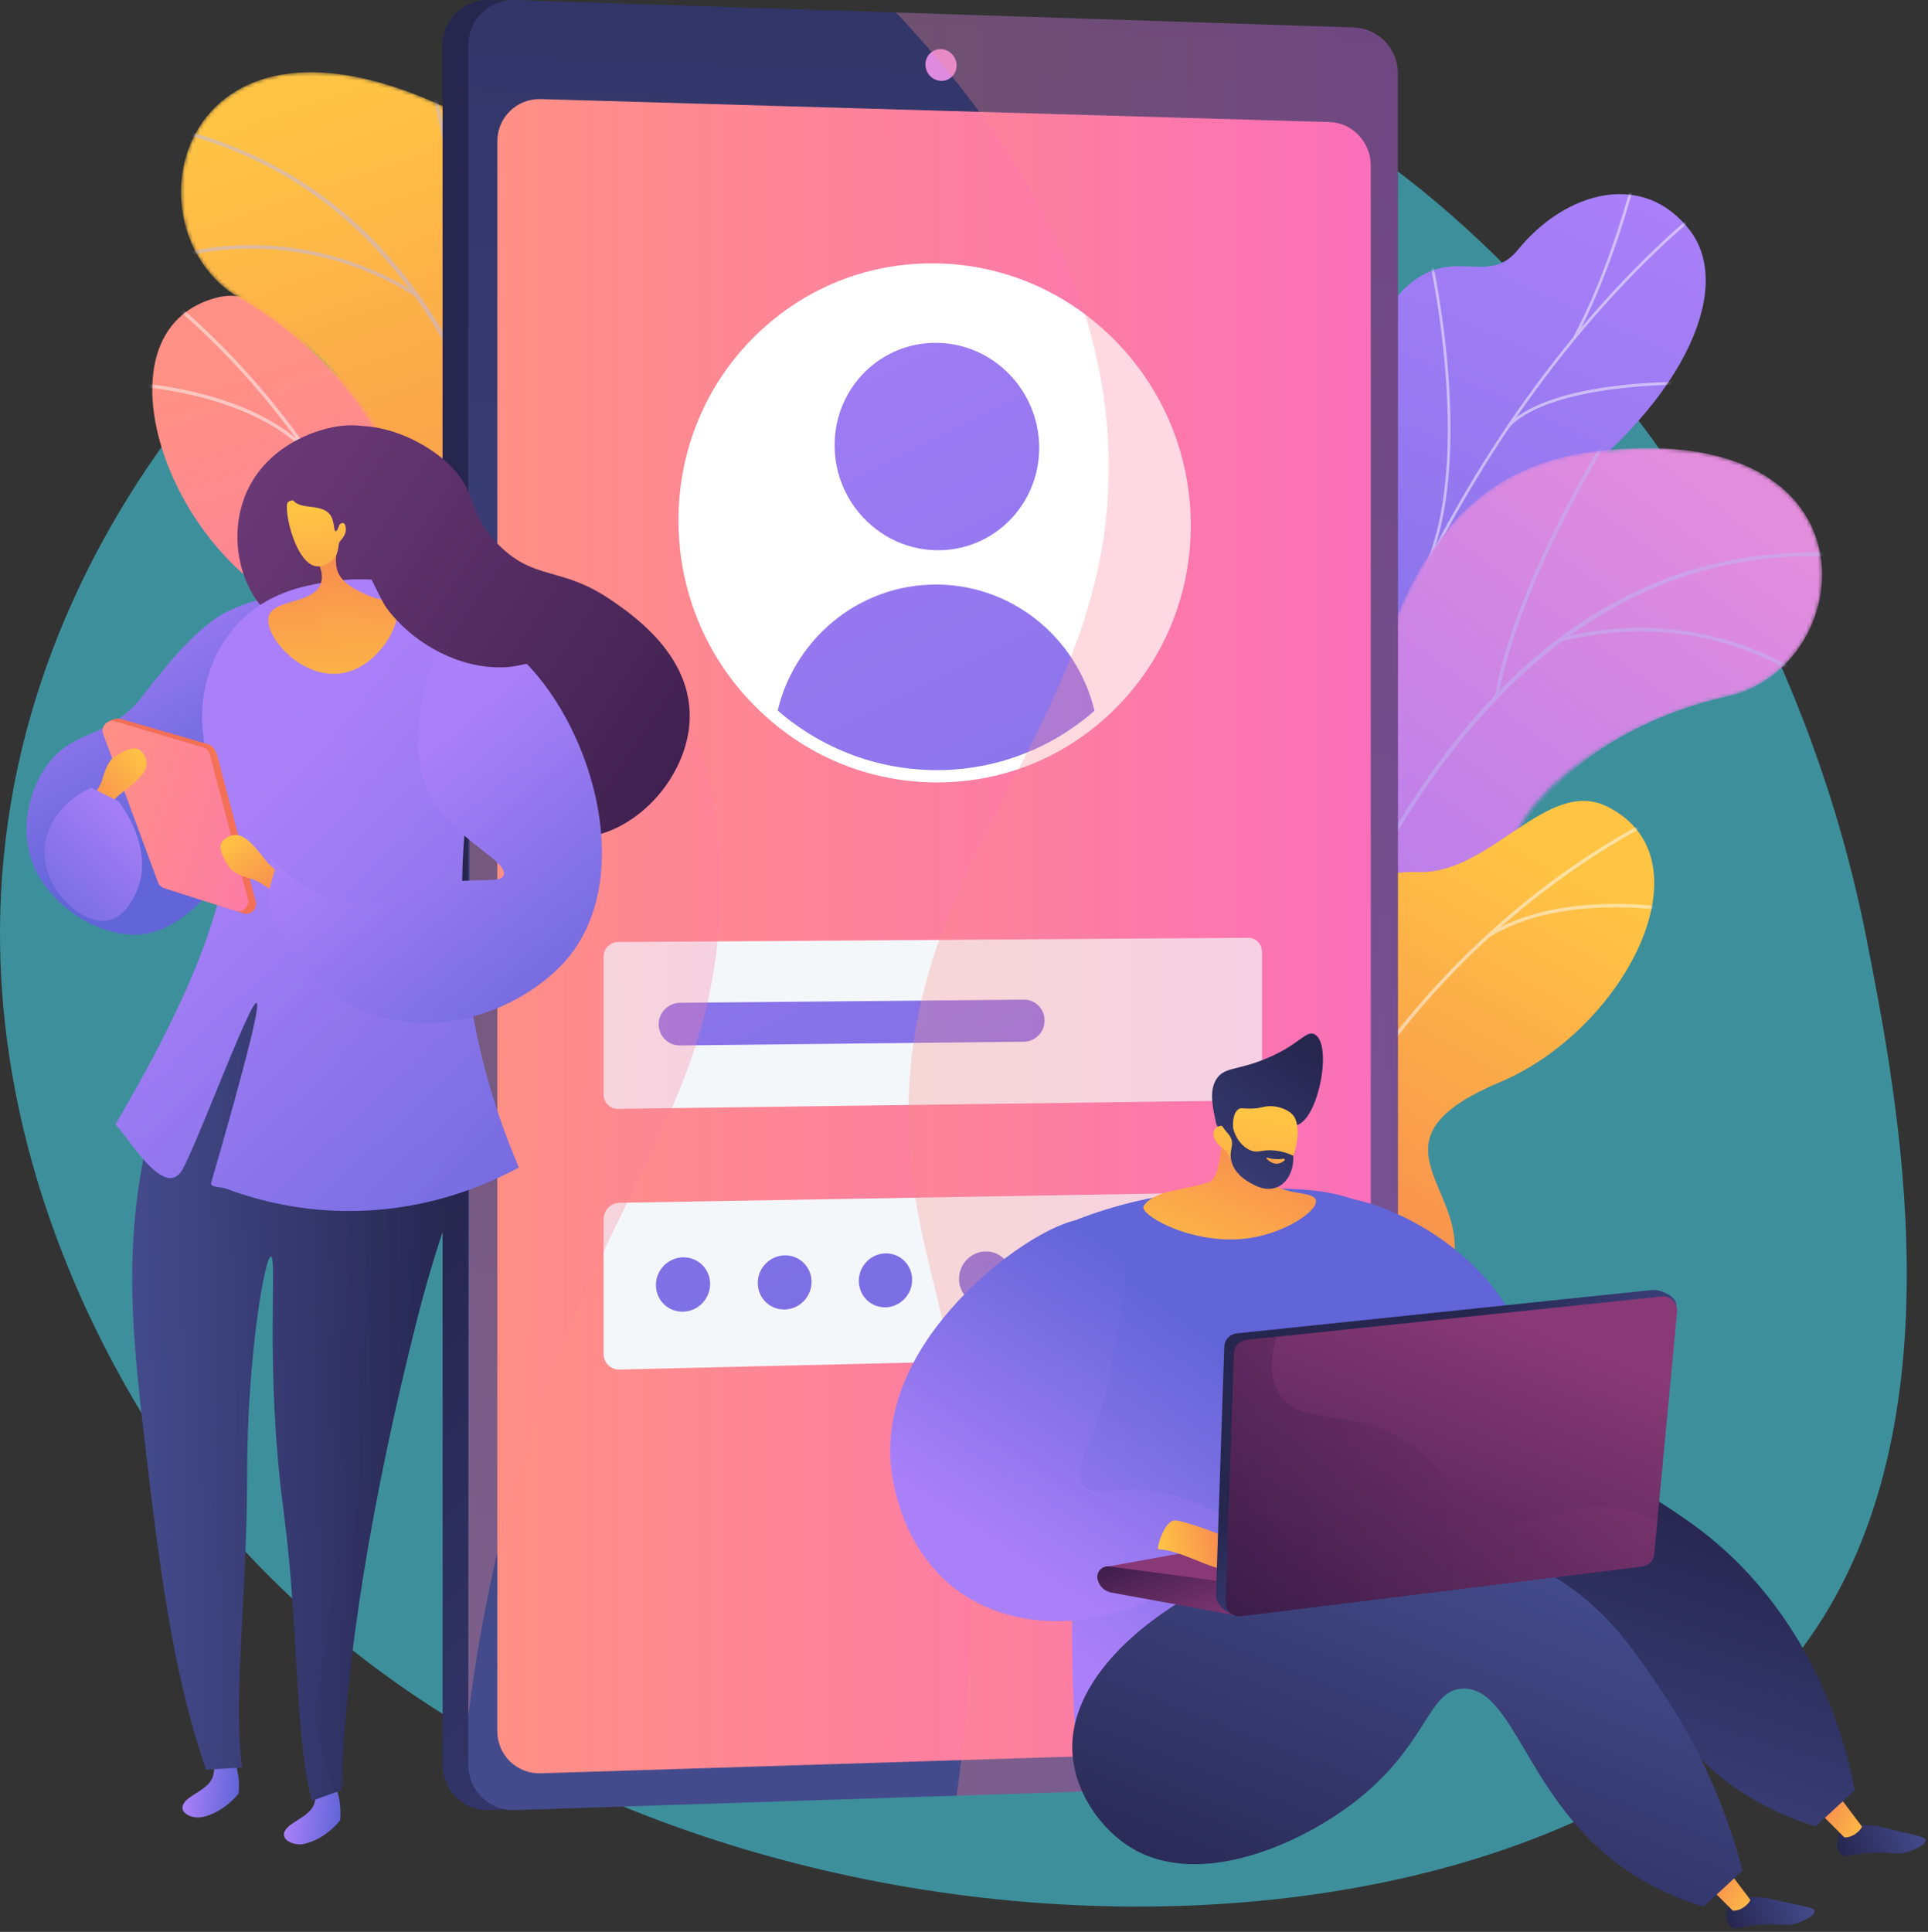 <svg width="516" height="517" viewBox="0 0 516 517" fill="none" xmlns="http://www.w3.org/2000/svg">
<rect x="0" y="0" width="516" height="517" fill="#333333" stroke="none"/>
<path d="M499.617 251.575C507.964 294.167 524.882 380.488 484.397 438.235C412.054 541.424 164.126 536.995 55.491 403.517C47.904 394.195 -15.725 313.433 3.656 210.722C28.631 78.368 177.664 -17.39 295.944 8.559C370.77 24.976 418.67 86.882 438.107 112.034C446.378 122.737 484.257 173.196 499.617 251.575Z" fill="#3E8F9C"/>
<path d="M105.122 247.554C105.264 247.663 105.407 247.771 105.55 247.879C114.008 254.282 124.382 259.786 137.191 263.472C139.739 264.014 142.286 264.556 144.834 265.099C148.44 259.626 150.89 253.775 143.778 249.535C132.734 242.949 137.743 221.866 142.892 215.26C149.265 207.083 163.713 187.738 146.799 177.288C132.718 168.589 121.854 165.853 125.751 145.881C129.648 125.91 121.994 110.906 103.832 107.572C84.718 104.063 75.612 75.147 58.097 79.633C27.577 87.451 40.945 137 70.416 157.81C99.887 178.62 78.195 185.661 73.249 201.561C66.496 223.269 97.438 226.071 103.118 236.701C105.042 240.301 105.476 244.037 105.122 247.554Z" fill="url(#paint0_linear_713_410)"/>
<mask id="mask0_713_410" style="mask-type:luminance" maskUnits="userSpaceOnUse" x="40" y="79" width="115" height="191">
<path d="M101.196 259.465L142.246 269.475C146.055 264.247 151.722 254.272 143.778 249.535C132.734 242.949 137.743 221.867 142.892 215.26C149.265 207.083 163.713 187.738 146.799 177.288C132.719 168.589 121.854 165.853 125.751 145.881C129.648 125.91 121.995 110.906 103.832 107.572C84.719 104.063 75.612 75.147 58.097 79.633C27.578 87.451 40.945 137 70.416 157.81C99.887 178.62 78.196 185.661 73.249 201.561C66.496 223.269 97.439 226.071 103.118 236.7C107.57 245.033 104.068 254.099 101.196 259.465Z" fill="white"/>
</mask>
<g mask="url(#mask0_713_410)">
<g opacity="0.5">
<path d="M122.099 257.722L123.014 257.763C126.012 190.891 96.541 122.891 46.102 80.301L45.511 81C95.738 123.412 125.085 191.127 122.099 257.722Z" fill="#FCFDFE"/>
<path d="M120.611 221.123L121.499 221.344C127.844 195.814 154.646 181.345 154.916 181.202L154.487 180.393C154.214 180.537 127.056 195.19 120.611 221.123Z" fill="#FCFDFE"/>
<path d="M122.315 245.404L123.202 245.177C116.573 219.343 70.346 204.431 69.879 204.284L69.603 205.157C70.064 205.303 115.813 220.062 122.315 245.404Z" fill="#FCFDFE"/>
<path d="M102.797 157.976L103.7 157.826C100.21 136.958 119.708 111.027 119.906 110.768L119.177 110.213C118.977 110.476 99.242 136.723 102.797 157.976Z" fill="#FCFDFE"/>
<path d="M81.904 120.953L82.558 120.311C65.67 103.107 33.115 102.202 32.788 102.195L32.768 103.111C33.091 103.117 65.279 104.016 81.904 120.953Z" fill="#FCFDFE"/>
</g>
</g>
<mask id="mask1_713_410" style="mask-type:luminance" maskUnits="userSpaceOnUse" x="48" y="19" width="137" height="273">
<path d="M159.982 291.178L114.579 291.024C114.579 291.024 106.111 267.704 117.294 251.305C140.109 217.846 109.212 200.199 97.377 190.871C79.529 176.805 69.935 156.625 96.278 147.944C122.62 139.262 96.317 98.393 64.218 79.83C32.807 61.665 46.971 -4.653 118.567 28.42C161.323 48.171 154.462 93.551 156.445 117.291C158.428 141.032 193.719 143.115 181.54 172.067C171.137 196.797 151.47 214.789 166.375 231.865C181.279 248.942 182.762 268.038 159.982 291.178Z" fill="white"/>
</mask>
<g mask="url(#mask1_713_410)">
<path d="M159.982 291.178L114.579 291.024C114.579 291.024 106.111 267.704 117.294 251.305C140.109 217.846 109.212 200.199 97.377 190.871C79.529 176.805 71.704 158.682 93.265 147.017C117.66 133.818 96.317 98.393 64.218 79.83C32.807 61.665 46.972 -4.653 118.567 28.42C161.324 48.171 154.462 93.551 156.445 117.291C158.428 141.032 193.719 143.115 181.541 172.067C171.138 196.797 151.47 214.789 166.375 231.865C181.279 248.942 182.762 268.038 159.982 291.178Z" fill="url(#paint1_linear_713_410)"/>
</g>
<mask id="mask2_713_410" style="mask-type:luminance" maskUnits="userSpaceOnUse" x="48" y="19" width="137" height="273">
<path d="M159.982 291.178L114.579 291.024C114.579 291.024 106.111 267.704 117.294 251.305C140.109 217.846 109.212 200.199 97.377 190.871C79.529 176.805 69.935 156.625 96.278 147.944C122.62 139.262 96.317 98.393 64.218 79.83C32.807 61.665 46.971 -4.653 118.567 28.42C161.323 48.171 154.462 93.551 156.445 117.291C158.428 141.032 193.719 143.115 181.54 172.067C171.137 196.797 151.47 214.789 166.375 231.865C181.279 248.942 182.762 268.038 159.982 291.178Z" fill="white"/>
</mask>
<g mask="url(#mask2_713_410)">
<g opacity="0.5">
<path d="M140.317 295.324L139.375 295.148C139.484 294.564 150.188 236.098 143.324 174.939C137 118.595 114.035 48.369 40.549 33.783L40.736 32.843C73.448 39.336 99.041 57.202 116.803 85.946C130.992 108.907 140.236 138.819 144.279 174.851C151.155 236.15 140.426 294.739 140.317 295.324Z" fill="#BEB8F2"/>
<path d="M123.707 98.278L122.756 98.156C126.805 66.512 114.896 21.502 114.776 21.05L115.702 20.802C115.823 21.255 127.779 66.448 123.707 98.278Z" fill="#BEB8F2"/>
<path d="M111.347 79.45C79.149 59.238 48.97 68.781 48.669 68.88L48.37 67.97C48.676 67.869 79.264 58.178 111.856 78.638L111.347 79.45Z" fill="#BEB8F2"/>
<path d="M145.633 215.168C135.07 169.941 73.645 158.649 73.037 158.589L73.069 157.632C73.671 157.635 135.909 169.322 146.566 214.95L145.633 215.168Z" fill="#BEB8F2"/>
<path d="M145.994 196.02L145.056 195.821C151.189 166.826 182.731 146.968 183.049 146.771L183.555 147.585C183.24 147.781 152.041 167.43 145.994 196.02Z" fill="#BEB8F2"/>
<path d="M140.857 285.911C139.534 268.317 114.469 254.305 114.217 254.165L114.679 253.326C115.731 253.905 140.451 267.727 141.813 285.84L140.857 285.911Z" fill="#BEB8F2"/>
<path d="M143.578 272.1L142.634 271.935C145.028 258.192 165.866 242.944 172.713 237.933C173.681 237.225 174.516 236.614 174.644 236.476L175.358 237.115C175.181 237.312 174.627 237.721 173.279 238.707C166.509 243.661 145.906 258.737 143.578 272.1Z" fill="#BEB8F2"/>
</g>
</g>
<path d="M366.217 265.331C371.215 276.123 366.452 286.918 361.882 294.184C360.792 294.19 360.159 294.493 359.057 294.761C349.117 297.179 344.455 295.949 334.349 296.68C332.174 296.837 325.713 295.216 323.117 294.371L318.303 292.711C318.303 292.711 309.76 266.46 323.184 259.209C336.608 251.959 331.469 225.833 330.343 211.585C327.29 172.927 369.066 176.44 369.113 126.449C369.125 113.153 364.703 87.792 375.913 77.201C388.685 65.136 398.008 76.972 406.22 66.882C419.055 51.113 439.883 45.456 452.298 61.685C464.551 77.702 449.662 109.586 412.65 135.213C388.18 156.605 387.798 163.009 389.724 178.606C391.073 189.53 401.493 217.987 386.665 229.351C371.837 240.715 360.505 252.994 366.217 265.331Z" fill="url(#paint2_linear_713_410)"/>
<mask id="mask3_713_410" style="mask-type:luminance" maskUnits="userSpaceOnUse" x="315" y="51" width="142" height="253">
<path d="M355.43 303.02L319.114 293.666C319.114 293.666 309.76 266.461 323.184 259.21C336.608 251.959 331.468 225.834 330.343 211.586C327.29 172.927 369.066 176.441 369.113 126.45C369.125 113.153 364.703 87.793 375.913 77.202C388.685 65.137 398.008 76.972 406.22 66.883C419.055 51.114 439.883 45.457 452.298 61.686C464.551 77.703 449.662 109.587 412.65 135.214C388.18 156.606 387.798 163.01 389.723 178.606C391.073 189.531 401.493 217.988 386.665 229.352C371.837 240.715 360.505 252.995 366.217 265.332C374.91 284.105 355.43 303.02 355.43 303.02Z" fill="white"/>
</mask>
<g mask="url(#mask3_713_410)">
<g opacity="0.5">
<path d="M339.611 297.087L338.873 296.995C339.421 292.6 340.028 288.173 340.677 283.839C345.485 251.75 353.113 221.27 363.352 193.247C372.028 169.502 382.695 147.184 395.057 126.914C404.997 110.612 416.084 95.54 428.007 82.117C436.389 72.68 445.094 64.149 453.883 56.761C455.414 55.474 457.052 54.242 458.636 53.051C460.747 51.465 462.93 49.825 464.876 48.038L465.379 48.586C463.405 50.397 461.208 52.049 459.083 53.646C457.507 54.831 455.877 56.056 454.361 57.331C445.6 64.695 436.921 73.201 428.563 82.611C416.669 96.001 405.609 111.037 395.691 127.301C383.355 147.53 372.71 169.803 364.051 193.502C353.829 221.478 346.213 251.909 341.413 283.949C340.764 288.277 340.158 292.697 339.611 297.087Z" fill="#FCFDFE"/>
<path d="M381.673 152.58L381 152.264C394.555 123.375 382.653 70.003 382.531 69.467L383.256 69.302C383.378 69.84 395.336 123.46 381.673 152.58Z" fill="#FCFDFE"/>
<path d="M350.841 236.719L350.136 236.484C357.05 215.773 395.823 199.786 396.214 199.627L396.494 200.316C396.106 200.474 357.647 216.332 350.841 236.719Z" fill="#FCFDFE"/>
<path d="M347.933 248.809L347.198 248.702C349.249 234.598 344.511 214.267 333.856 191.455C333.32 190.308 333.32 190.308 333.338 190.168L334.075 190.266L333.707 190.217L334.065 190.125C334.092 190.205 334.295 190.638 334.529 191.14C345.245 214.082 350.006 234.562 347.933 248.809Z" fill="#FCFDFE"/>
<path d="M340.725 289.079L340.051 288.766C346.661 274.527 369.257 268.908 369.485 268.853L369.66 269.575C369.436 269.63 347.184 275.166 340.725 289.079Z" fill="#FCFDFE"/>
<path d="M338.487 297.145C335.685 284.799 329.248 272.855 318.806 260.629L319.371 260.146C329.893 272.466 336.383 284.515 339.212 296.98L338.487 297.145Z" fill="#FCFDFE"/>
<path d="M421.67 90.631L421.016 90.278C429.447 74.636 434.679 56.248 436.398 50.206C436.814 48.744 436.962 48.229 437.045 48.059L437.713 48.384C437.652 48.515 437.414 49.351 437.113 50.41C435.389 56.471 430.14 74.917 421.67 90.631Z" fill="#FCFDFE"/>
<path d="M404.2 114.036L403.678 113.506C415.554 101.817 448.877 102.191 450.29 102.212L450.278 102.956C449.935 102.951 415.853 102.565 404.2 114.036Z" fill="#FCFDFE"/>
</g>
</g>
<mask id="mask4_713_410" style="mask-type:luminance" maskUnits="userSpaceOnUse" x="299" y="119" width="189" height="254">
<path d="M307.25 358.826L350.575 372.406C350.575 372.406 365.697 352.737 359.996 333.725C348.364 294.934 383.15 287.453 397.251 282.141C418.517 274.129 433.763 257.794 411.278 241.554C388.793 225.315 426.222 194.31 462.43 186.321C497.863 178.503 504.412 111.005 426.168 120.885C379.441 126.785 372.261 172.116 363.193 194.146C354.126 216.176 319.856 207.492 322.712 238.771C325.151 265.489 338.459 288.585 319.089 300.356C299.719 312.128 292.532 329.881 307.25 358.826Z" fill="white"/>
</mask>
<g mask="url(#mask4_713_410)">
<path d="M307.25 358.826L350.575 372.406C350.575 372.406 365.697 352.737 359.996 333.725C348.364 294.934 383.15 287.453 397.251 282.141C418.517 274.129 431.455 259.22 414.43 241.582C395.167 221.625 426.221 194.31 462.43 186.321C497.863 178.503 504.412 111.005 426.168 120.885C379.441 126.785 372.261 172.116 363.193 194.146C354.126 216.176 319.856 207.492 322.712 238.771C325.151 265.489 338.459 288.585 319.089 300.356C299.719 312.128 292.532 329.881 307.25 358.826Z" fill="url(#paint3_linear_713_410)"/>
</g>
<mask id="mask5_713_410" style="mask-type:luminance" maskUnits="userSpaceOnUse" x="299" y="119" width="189" height="254">
<path d="M307.25 358.826L350.575 372.406C350.575 372.406 365.697 352.737 359.996 333.725C348.364 294.934 383.15 287.453 397.251 282.141C418.517 274.129 433.763 257.794 411.278 241.554C388.793 225.315 426.222 194.31 462.43 186.321C497.863 178.503 504.412 111.005 426.168 120.885C379.441 126.785 372.261 172.116 363.193 194.146C354.126 216.176 319.856 207.492 322.712 238.771C325.151 265.489 338.459 288.585 319.089 300.356C299.719 312.128 292.532 329.881 307.25 358.826Z" fill="white"/>
</mask>
<g mask="url(#mask5_713_410)">
<g opacity="0.5">
<path d="M324.741 368.724L325.693 368.842C325.765 368.252 333.238 309.286 358.272 253.064C381.334 201.269 424.455 141.272 498.912 149.586L499.019 148.634C465.874 144.932 436.078 154.225 410.457 176.253C389.99 193.85 372.135 219.568 357.388 252.692C332.3 309.044 324.814 368.134 324.741 368.724Z" fill="#BEB8F2"/>
<path d="M400.148 185.921L401.091 186.092C406.799 154.705 431.758 115.401 432.009 115.008L431.202 114.491C430.949 114.886 405.889 154.35 400.148 185.921Z" fill="#BEB8F2"/>
<path d="M417.621 171.711C454.423 162.179 480.304 180.4 480.561 180.585L481.122 179.808C480.861 179.619 454.634 161.135 417.381 170.783L417.621 171.711Z" fill="#BEB8F2"/>
<path d="M343.908 290.712C367.651 250.795 429.615 258.602 430.212 258.729L430.471 257.807C429.897 257.627 367.038 249.951 343.084 290.222L343.908 290.712Z" fill="#BEB8F2"/>
<path d="M349.353 272.35L350.307 272.445C353.227 242.952 329.165 214.487 328.921 214.203L328.193 214.827C328.434 215.108 352.233 243.27 349.353 272.35Z" fill="#BEB8F2"/>
<path d="M327.072 359.588C333.652 343.218 361.781 337.439 362.064 337.382L361.877 336.442C360.699 336.677 332.957 342.377 326.183 359.231L327.072 359.588Z" fill="#BEB8F2"/>
<path d="M328.655 345.601L329.604 345.73C331.477 331.906 316.224 311.071 311.212 304.225C310.504 303.257 309.893 302.422 309.813 302.252L308.939 302.646C309.048 302.887 309.453 303.444 310.439 304.791C315.394 311.56 330.475 332.16 328.655 345.601Z" fill="#BEB8F2"/>
</g>
</g>
<path d="M348.259 369.799C348.097 369.875 347.934 369.951 347.771 370.026C338.136 374.462 326.821 377.609 313.519 378.457C310.915 378.44 308.31 378.422 305.706 378.404C303.359 372.285 302.223 366.045 310.08 363.431C322.281 359.371 321.918 337.705 318.308 330.146C313.84 320.791 303.885 298.794 322.649 292.222C338.27 286.75 349.468 286.412 349.952 266.07C350.436 245.727 361.134 232.718 379.589 233.363C399.01 234.042 414.115 207.756 430.258 215.901C458.386 230.092 434.686 275.613 401.433 289.606C368.18 303.6 387.853 315.136 389.268 331.728C391.201 354.379 360.378 350.469 352.548 359.63C349.896 362.733 348.668 366.289 348.259 369.799Z" fill="url(#paint4_linear_713_410)"/>
<mask id="mask6_713_410" style="mask-type:luminance" maskUnits="userSpaceOnUse" x="304" y="214" width="139" height="170">
<path d="M349.535 382.276L307.293 383.234C304.696 377.311 301.304 366.351 310.08 363.431C322.281 359.371 321.918 337.705 318.308 330.146C313.841 320.791 303.885 298.794 322.649 292.222C338.27 286.75 349.468 286.412 349.952 266.069C350.436 245.727 361.134 232.718 379.589 233.363C399.01 234.042 414.115 207.756 430.258 215.901C458.386 230.092 434.686 275.613 401.433 289.606C368.18 303.6 387.853 315.136 389.268 331.727C391.201 354.379 360.378 350.469 352.548 359.63C346.41 366.812 347.883 376.418 349.535 382.276Z" fill="white"/>
</mask>
<g mask="url(#mask6_713_410)">
<g opacity="0.5">
<path d="M329.494 376.083L328.592 375.927C340.028 309.972 383.418 249.89 441.83 219.129L442.256 219.939C384.091 250.571 340.883 310.402 329.494 376.083Z" fill="#FCFDFE"/>
<path d="M338.81 340.658L337.894 340.683C337.182 314.386 314.114 294.497 313.881 294.3L314.473 293.602C314.709 293.802 338.086 313.946 338.81 340.658Z" fill="#FCFDFE"/>
<path d="M331.929 364.007L331.111 363.594C343.135 339.788 391.486 335.154 391.973 335.11L392.056 336.022C391.574 336.066 343.723 340.653 331.929 364.007Z" fill="#FCFDFE"/>
<path d="M369.772 282.813L368.923 282.472C376.814 262.841 363.341 233.327 363.204 233.032L364.034 232.646C364.173 232.946 377.809 262.82 369.772 282.813Z" fill="#FCFDFE"/>
<path d="M398.131 251.141L397.63 250.374C417.819 237.198 449.808 243.308 450.129 243.372L449.952 244.27C449.635 244.207 418.005 238.17 398.131 251.141Z" fill="#FCFDFE"/>
</g>
</g>
<path d="M367.249 19.83V464.586C367.249 471.237 361.567 472.668 355.124 472.879L134.283 484.3L130.937 484.41C124.072 484.634 118.445 479.188 118.445 472.306V12.111C118.445 5.229 124.072 -0.218 130.937 0.007L135.477 0.155L357.127 17.394C363.57 17.605 367.249 13.179 367.249 19.83Z" fill="url(#paint5_linear_713_410)"/>
<path d="M374.129 19.83V464.586C374.129 471.237 368.866 476.851 362.423 477.062L137.817 484.41C130.952 484.634 125.326 479.188 125.326 472.306V12.111C125.326 5.229 130.952 -0.218 137.817 0.007L362.423 7.354C368.866 7.565 374.129 13.179 374.129 19.83Z" fill="url(#paint6_linear_713_410)"/>
<path d="M366.859 44.28V456.293C366.859 462.503 361.941 467.738 355.92 467.927L144.72 474.562C138.329 474.762 133.092 469.681 133.092 463.269V37.831C133.092 31.419 138.329 26.325 144.72 26.512L355.92 32.671C361.941 32.846 366.859 38.07 366.859 44.28Z" fill="url(#paint7_linear_713_410)"/>
<path d="M256.021 17.523C256.021 19.867 254.154 21.71 251.85 21.641C249.544 21.571 247.674 19.612 247.674 17.266C247.674 14.92 249.544 13.077 251.85 13.149C254.154 13.221 256.021 15.18 256.021 17.523Z" fill="#DE8BDF"/>
<path d="M334.084 294.489L165.409 296.751C163.276 296.78 161.545 295.072 161.545 292.938V256.003C161.545 253.868 163.276 252.126 165.409 252.112L334.084 250.971C336.11 250.957 337.752 252.631 337.752 254.71V290.676C337.752 292.755 336.11 294.462 334.084 294.489Z" fill="#F4F7FA"/>
<path d="M333.701 362.522L165.811 366.518C163.456 366.574 161.545 364.708 161.545 362.351V326.223C161.545 323.866 163.456 321.922 165.811 321.881L333.701 319.002C335.939 318.963 337.751 320.793 337.751 323.089V358.269C337.751 360.565 335.939 362.469 333.701 362.522Z" fill="#F4F7FA"/>
<path d="M317.052 140.609C317.052 177.681 287.563 207.739 250.819 207.745C213.663 207.751 183.235 177.09 183.235 139.262C183.235 101.434 213.663 71.385 250.819 72.139C287.563 72.885 317.052 103.536 317.052 140.609Z" fill="white"/>
<path d="M278.128 119.849C278.128 135.124 265.932 147.393 250.837 147.251C235.687 147.109 223.365 134.528 223.365 119.152C223.365 103.776 235.687 91.509 250.837 91.752C265.932 91.995 278.128 104.574 278.128 119.849Z" fill="url(#paint8_linear_713_410)"/>
<path d="M250.819 207.744C267.061 207.742 281.877 201.87 293.349 192.142C289.445 171.947 271.945 156.589 250.819 156.429C229.557 156.268 211.737 171.538 207.736 191.953C219.467 201.824 234.496 207.747 250.819 207.744Z" fill="url(#paint9_linear_713_410)"/>
<path d="M274.037 278.778L181.978 279.783C178.846 279.817 176.282 277.273 176.282 274.131C176.282 270.988 178.846 268.394 181.978 268.365L274.037 267.517C277.08 267.489 279.568 269.998 279.568 273.092C279.568 276.186 277.08 278.745 274.037 278.778Z" fill="url(#paint10_linear_713_410)"/>
<path d="M190.055 343.604C190.055 347.619 186.813 350.944 182.808 351.03C178.799 351.116 175.545 347.924 175.545 343.901C175.545 339.877 178.799 336.552 182.808 336.474C186.812 336.397 190.055 339.589 190.055 343.604Z" fill="url(#paint11_linear_713_410)"/>
<path d="M217.198 343.049C217.198 347.048 213.982 350.359 210.01 350.444C206.033 350.53 202.806 347.351 202.806 343.343C202.806 339.336 206.033 336.025 210.01 335.948C213.982 335.871 217.198 339.05 217.198 343.049Z" fill="url(#paint12_linear_713_410)"/>
<path d="M244.122 342.497C244.122 346.48 240.931 349.777 236.992 349.862C233.047 349.947 229.846 346.781 229.846 342.79C229.846 338.798 233.047 335.501 236.992 335.424C240.931 335.348 244.122 338.515 244.122 342.497Z" fill="url(#paint13_linear_713_410)"/>
<path d="M270.829 341.951C270.829 345.918 267.664 349.202 263.755 349.286C259.843 349.371 256.667 346.216 256.667 342.241C256.667 338.266 259.843 334.982 263.755 334.906C267.664 334.83 270.829 337.985 270.829 341.951Z" fill="url(#paint14_linear_713_410)"/>
<path d="M297.322 341.41C297.322 345.36 294.182 348.631 290.305 348.714C286.424 348.798 283.274 345.656 283.274 341.697C283.274 337.738 286.424 334.467 290.305 334.392C294.182 334.317 297.322 337.459 297.322 341.41Z" fill="url(#paint15_linear_713_410)"/>
<path d="M250.808 209.39C232.379 209.39 215.019 202.095 201.923 188.847C188.811 175.583 181.589 157.973 181.589 139.261C181.589 120.39 188.916 102.818 202.219 89.783C215.291 76.973 232.558 70.118 250.852 70.493C269.043 70.862 286.106 78.361 298.898 91.607C311.666 104.829 318.698 122.231 318.698 140.608C318.698 158.991 311.662 176.259 298.887 189.231C286.087 202.227 269.016 209.387 250.819 209.39C250.815 209.39 250.811 209.39 250.808 209.39ZM249.443 73.77C232.544 73.77 216.639 80.261 204.523 92.134C191.856 104.545 184.881 121.282 184.881 139.261C184.881 157.101 191.765 173.89 204.264 186.533C216.736 199.15 233.267 206.098 250.808 206.098C250.812 206.098 250.814 206.098 250.818 206.098C286.433 206.093 315.407 176.714 315.407 140.608C315.407 104.484 286.418 74.507 250.785 73.784C250.338 73.775 249.889 73.77 249.443 73.77Z" fill="white"/>
<path opacity="0.3" d="M374.129 19.577C374.129 12.977 368.893 7.566 362.296 7.351L239.811 3.344C285.244 51.49 295.459 91.884 296.626 119.489C299.954 198.282 232.075 232.611 244.696 318.781C248.156 342.404 255.808 357.24 258.797 398.047C261.345 432.837 258.682 461.633 256.028 480.543L362.423 477.062C368.866 476.851 374.129 471.237 374.129 464.586L374.129 19.577Z" fill="url(#paint16_linear_713_410)"/>
<path opacity="0.3" d="M192.776 241.553C194.067 203.599 181.062 187.733 177.615 183.846C175.181 181.1 172.927 179.156 156.097 165.262C143.594 154.94 133.173 146.383 125.776 140.321C125.626 246.645 125.476 352.97 125.325 459.295C130.364 418.484 140.049 387.706 147.417 368.052C168.043 313.038 191.119 290.253 192.776 241.553Z" fill="url(#paint17_linear_713_410)"/>
<path d="M409.011 392.674C416.378 388.223 413.29 364.643 402.462 348.398C387.087 325.331 354.904 315.249 348.655 322.524C342.261 329.969 362.454 356.264 365.733 360.535C377.632 376.03 400.297 397.939 409.011 392.674Z" fill="url(#paint18_linear_713_410)"/>
<path d="M492.661 490.213C491.399 491.884 491.333 494.76 492.676 496.054C493.995 497.326 495.703 496.132 500.821 495.83C506.303 495.506 507.845 496.67 511.469 495.314C512.933 494.766 515.495 493.523 515.349 492.456C515.246 491.705 513.862 491.436 509.22 490.327C502.63 488.754 502.648 488.634 501.269 488.53C497.806 488.269 494.329 488.007 492.661 490.213Z" fill="url(#paint19_linear_713_410)"/>
<path d="M492.557 481.173L498.315 488.809C498.29 489.342 496.233 491.849 493.62 491.708L486.703 484.788L492.557 481.173Z" fill="url(#paint20_linear_713_410)"/>
<path d="M462.917 509.651C461.689 511.348 461.684 514.225 463.054 515.491C464.4 516.735 466.082 515.505 471.192 515.095C476.666 514.656 478.233 515.787 481.827 514.356C483.28 513.776 485.814 512.48 485.646 511.416C485.528 510.668 484.138 510.428 479.474 509.417C472.852 507.983 472.868 507.863 471.487 507.788C468.019 507.599 464.537 507.41 462.917 509.651Z" fill="url(#paint21_linear_713_410)"/>
<path d="M462.695 500.792L468.452 508.427C468.427 508.96 466.37 511.467 463.757 511.326L456.841 504.407L462.695 500.792Z" fill="url(#paint22_linear_713_410)"/>
<path d="M288.375 326.311C296.992 323.01 310.201 319.054 326.631 318.441C345.128 317.752 359.984 317.197 370.568 325.556C405.782 353.367 388.521 426.656 385.976 434.809C382.949 444.506 377.191 451.092 377.191 451.092C373.737 455.043 370.347 457.352 368.512 458.566C342.022 476.094 325.556 486.989 308.169 482.537C305.856 481.945 295.344 478.299 289.541 469.554C288.507 467.995 287.861 465.997 287.697 463.205C284.997 417.071 290.437 370.749 288.375 326.311Z" fill="url(#paint23_linear_713_410)"/>
<path opacity="0.3" d="M303.562 381.299C300.029 371.64 303.68 360.579 295.81 355.755C292.927 353.987 289.343 353.239 285.44 353.327C285.923 387.286 286.608 421.212 287.451 456.651C287.729 468.356 289.193 468.935 300.544 479.188C313.697 491.067 324.52 487.237 343.95 483.339C318.493 467.7 312.162 459.196 314.756 445.298C317.777 429.113 347.412 424.319 346.214 412.813C344.944 400.619 311.286 402.416 303.562 381.299Z" fill="url(#paint24_linear_713_410)"/>
<path d="M296.498 326.924C287.753 322.039 267.644 335.935 256.657 347.915C251.55 353.482 233.771 372.867 239.301 397.808C240.202 401.872 244.363 420.876 262.879 429.569C279.459 437.352 301.341 434.372 318.494 421.828C320.826 419.815 323.159 417.801 325.492 415.787C327.772 413.393 330.052 410.999 332.331 408.604C328.508 405.954 322.038 402.167 313.067 399.917C299.397 396.489 293.245 401.291 289.868 397.569C285.709 392.988 294.981 385.088 297.411 364.916C298.067 359.473 306.265 332.38 296.498 326.924Z" fill="url(#paint25_linear_713_410)"/>
<path d="M312.374 476.965C313.45 496.184 320.676 485.539 337.032 468.294C354.258 450.133 394.789 418.214 421.841 430.4C441.989 439.475 440.034 466.324 472.244 483.174C477.918 486.142 482.885 487.844 485.938 488.769C489.427 485.542 492.917 482.315 496.406 479.087C494.533 469.051 486.175 430.783 451.228 406.66C442.779 400.828 426.656 389.595 406.266 389.858C351.145 390.569 311.381 459.24 312.374 476.965Z" fill="url(#paint26_linear_713_410)"/>
<path d="M286.978 468.049C287.208 479.232 294.51 489.482 302.736 494.487C320.997 505.596 348.344 493.609 363.661 481.352C382.299 466.438 382.292 451.826 391.816 451.898C406.615 452.01 409.195 487.396 442.219 504.673C447.893 507.641 452.86 509.343 455.912 510.268C459.402 507.041 462.891 503.813 466.38 500.586C460.653 478.916 451.787 463.17 445.249 453.37C437.093 441.146 429.243 429.38 414.041 420.853C398.034 411.874 382.739 411.457 376.242 411.356C335.252 410.717 286.377 438.874 286.978 468.049Z" fill="url(#paint27_linear_713_410)"/>
<path d="M398.25 400.878L296.78 419.176L326.226 426.893L399.8 407.423L398.25 400.878Z" fill="url(#paint28_linear_713_410)"/>
<path d="M293.735 422.564L293.736 422.565C294.106 424.458 295.622 425.918 297.528 426.216L332.338 432.56L330.765 423.745L296.78 419.177C294.891 419.013 293.371 420.704 293.735 422.564Z" fill="url(#paint29_linear_713_410)"/>
<path d="M310.04 414.601C309.392 414.584 311.615 406.605 314.642 406.883C317.668 407.161 333.255 412.533 335.181 415.625C337.108 418.716 337.108 418.716 337.108 418.716C337.108 418.716 331.095 420.389 327.059 419.858C323.023 419.327 315.31 414.738 310.04 414.601Z" fill="url(#paint30_linear_713_410)"/>
<path d="M327.656 360.423L325.43 426.95C325.353 429.245 328.798 432.395 331.077 432.112L436.88 417.5C438.62 417.284 439.977 415.888 440.141 414.142L448.635 349.406C448.857 347.057 444.507 344.979 442.159 345.224L331.003 356.83C329.147 357.024 327.719 358.558 327.656 360.423Z" fill="url(#paint31_linear_713_410)"/>
<path d="M330.232 362.161L328.005 428.689C327.929 430.984 329.921 432.805 332.2 432.523L439.456 419.238C441.196 419.023 442.552 417.626 442.717 415.881L448.845 351.032C449.067 348.682 447.083 346.717 444.736 346.963L333.579 358.569C331.723 358.763 330.294 360.296 330.232 362.161Z" fill="url(#paint32_linear_713_410)"/>
<path opacity="0.3" d="M397.21 406.904C387.508 403.635 390.247 395.786 378.428 387.164C362.836 375.79 348.323 382.341 342.362 373.06C340.506 370.169 339.372 365.537 341.629 357.729L333.579 358.57C331.723 358.763 330.294 360.297 330.232 362.162L328.005 428.689C327.929 430.985 329.921 432.806 332.2 432.524L439.456 419.239C441.196 419.023 442.552 417.627 442.717 415.881L443.563 406.933C440.158 405.364 436.13 404.008 431.506 403.43C415.47 401.429 408.38 410.667 397.21 406.904Z" fill="url(#paint33_linear_713_410)"/>
<path d="M327.412 293.104C327.726 299.96 327.164 305.427 326.58 309.179C325.911 313.477 325.355 314.602 324.626 315.525C324.626 315.525 324.395 315.817 324.132 316.079C323.463 316.747 315.052 318.386 312.573 318.965C312.311 319.026 307.456 320.206 306.062 322.817C306.052 322.835 306.025 322.886 306.011 322.964C305.531 325.574 320.443 333.851 335.428 331.161C344.599 329.515 352.79 323.941 352.172 321.198C351.55 318.438 342.396 320.274 339.463 315.347C337.423 311.92 339.378 306.873 341.754 302.666C339.132 298.166 330.034 297.604 327.412 293.104Z" fill="url(#paint34_linear_713_410)"/>
<path d="M347.086 301.101C352.945 299.401 356.726 279.221 351.796 276.782C349.438 275.615 347.691 279.794 338.294 283.532C330.773 286.525 327.594 285.558 325.513 288.858C323.456 292.119 324.72 296.841 325.368 300.189C325.649 301.642 326.589 302.327 327.331 303.542C328.358 305.227 329.959 307.899 332.553 312.35C333.058 311.317 333.76 310.056 334.723 308.733C335.094 308.224 336.57 306.242 340.935 303.277C343.723 301.382 346.415 301.296 347.086 301.101Z" fill="url(#paint35_linear_713_410)"/>
<path d="M328.375 308.165C328.375 308.165 330.788 315.209 338.429 316.382C345.271 317.433 349.6 302.526 346.001 298.364C344.8 296.976 342.02 295.896 339.534 296.035C338.066 296.117 337.471 296.588 335.07 296.675C332.855 296.756 332.315 296.393 331.565 296.785C330.627 297.276 329.687 298.78 330.031 303.494C329.032 301.907 327.598 301.066 326.389 301.341C326.196 301.385 325.664 301.597 325.298 302.017C323.973 303.536 325.064 306.091 328.375 308.165Z" fill="url(#paint36_linear_713_410)"/>
<path d="M331.46 295.814C331.732 296.128 330.469 297.122 330.016 298.823C329.135 302.126 331.626 306.873 334.994 307.973C336.984 308.623 337.815 307.52 341.258 307.908C343.39 308.148 345.066 308.796 346.104 309.275C346.354 313.165 344.554 316.592 341.736 317.743C338.703 318.983 335.585 317.136 334.282 316.363C333.41 315.847 330.615 314.198 329.651 311.087C328.646 307.846 330.639 306.466 329.187 304.103C328.455 302.911 327.302 302.211 326.508 300.041C326.292 299.452 326.173 298.946 326.107 298.609C328.254 297.149 331.066 295.358 331.46 295.814Z" fill="url(#paint37_linear_713_410)"/>
<path d="M343.356 310.089C343.356 310.089 341.732 310.528 339.246 309.831C339.125 309.797 338.982 309.803 338.952 309.863C338.842 310.089 340.22 311.516 341.8 311.427C342.922 311.363 343.965 310.544 343.88 310.258C343.843 310.138 343.601 310.099 343.356 310.089Z" fill="url(#paint38_linear_713_410)"/>
<path d="M8.408 230.166C5.595 221.906 7.565 212.41 11.905 205.772C19.239 194.556 28.797 198.455 38.371 186.017C44.564 177.971 50.2 171.1 57.077 165.954C62.135 162.169 74.106 157.881 78.782 160.857C92.774 169.764 67.102 245.598 38.798 249.915C27.474 251.642 12.635 242.583 8.408 230.166Z" fill="url(#paint39_linear_713_410)"/>
<path d="M62.097 469.643C62.844 471.237 63.688 473.572 63.911 476.478C64.009 477.751 63.969 478.906 63.868 479.907C63.047 481.118 59.207 485.275 54.021 486.301C50.813 486.936 45.612 484.216 51.503 480.535C57.395 476.854 58.276 475.968 56.544 466.558C56.098 464.138 56.273 463.252 56.654 463.082C57.542 462.684 60.072 466.396 62.097 469.643Z" fill="url(#paint40_linear_713_410)"/>
<path d="M89.268 476.83C90.014 478.424 90.858 480.76 91.081 483.665C91.179 484.938 91.14 486.093 91.038 487.094C90.217 488.305 86.377 492.462 81.191 493.488C77.983 494.123 72.782 491.403 78.674 487.722C84.565 484.041 85.446 483.155 83.714 473.745C83.269 471.325 83.444 470.439 83.824 470.269C84.712 469.871 87.242 473.583 89.268 476.83Z" fill="url(#paint41_linear_713_410)"/>
<path d="M117.524 280.25C119.472 292.112 121.42 303.974 123.368 315.836C119.102 327.057 115.134 339.284 111.773 352.488C99.631 400.186 92.059 446.125 91.505 479.033C88.833 480 86.16 480.967 83.487 481.934C78.698 463.85 80.145 436.506 75.887 404.262C70.857 366.168 74.278 336.387 72.526 336.283C70.848 336.183 66.147 363.447 66.139 394.581C66.13 427.494 62.344 453.992 64.784 473.015C61.581 473.206 58.379 473.397 55.177 473.588C46.309 448.431 42.434 418.459 37.944 378.827C34.826 351.305 31.146 314.742 49.533 277.02C51.37 273.254 57.779 264.892 58.981 262.826C80.067 266.86 96.439 276.216 117.524 280.25Z" fill="url(#paint42_linear_713_410)"/>
<path opacity="0.25" d="M111.773 352.488C115.134 339.283 119.102 327.057 123.368 315.836C121.42 303.974 119.472 292.112 117.524 280.25C96.439 276.216 80.067 266.86 58.982 262.826C57.78 264.892 51.37 273.253 49.534 277.02C43.336 289.736 39.652 302.319 37.602 314.47C78.395 314.024 90.201 322.519 93.451 330.349C98.625 342.813 82.889 355.454 88.456 380.68C90.131 388.267 92.631 392.005 92.925 401.509C93.31 413.98 89.24 415.19 88.602 427.876C87.905 441.757 83.097 455.324 85.351 465.163C86.753 471.28 88.394 476.254 89.655 479.702C90.272 479.479 90.889 479.256 91.506 479.033C92.059 446.125 99.631 400.186 111.773 352.488Z" fill="url(#paint43_linear_713_410)"/>
<path d="M100.045 115.637C101.353 117.384 99.41 119.73 99.022 128.267C98.844 132.172 99.08 135.446 99.343 137.772C99.417 139.876 99.536 141.827 99.701 143.551C99.821 144.816 99.95 145.804 100.132 146.856C100.468 148.807 100.95 150.742 101.565 152.606C101.605 152.73 101.544 152.862 101.427 152.913C101.421 152.916 101.413 152.918 101.406 152.921C101.275 152.964 101.135 152.893 101.092 152.762C100.47 150.874 99.982 148.916 99.641 146.941C99.457 145.876 99.326 144.876 99.205 143.598C99.118 142.69 99.045 141.715 98.984 140.693C98.704 143.384 98.647 146.357 99.604 150.326C102.507 162.374 93.156 170.303 85.786 170.622C77.287 170.99 71.525 164.255 69.743 162.051C62.562 153.167 61.179 138.69 67.934 128.101C76.781 114.231 96.84 111.353 100.045 115.637Z" fill="url(#paint44_linear_713_410)"/>
<path d="M78.553 127.236C78.916 125.889 80.561 120.399 85.587 116.956C95.122 110.425 110.406 115.666 119.169 123.357C128.339 131.404 124.526 136.972 133.54 145.908C143.33 155.613 150.201 151.375 163.808 160.75C169.16 164.438 183.585 174.376 184.549 189.88C185.382 203.276 175.908 216.692 164.315 221.868C144.467 230.729 119.613 214.905 107.886 200.352C96.639 186.395 104.228 182.978 88.237 156.021C82.455 146.275 75.835 137.298 78.553 127.236Z" fill="url(#paint45_linear_713_410)"/>
<path d="M64.25 166.31C57 173.649 55.048 182.473 54.477 186.416C52.7 198.684 57.518 208.691 58.65 211.319C63.996 223.739 62.026 248.217 30.862 300.929C33.825 303.398 44.038 321.676 48.869 312.911C55.455 300.961 85.334 216.88 56.517 316.521C56.137 317.834 59.074 317.569 60.409 318.068C69.98 321.642 81.476 324.244 94.537 324.081C115.007 323.826 130.606 316.888 138.852 312.428C133.26 299.391 127.407 281.747 124.902 260.333C120.124 219.481 130.066 186.535 136.995 168.769C130.676 164.402 110.666 151.753 86.989 155.841C81.091 156.86 71.886 158.58 64.25 166.31Z" fill="url(#paint46_linear_713_410)"/>
<path opacity="0.3" d="M124.902 260.333C120.125 219.481 130.066 186.535 136.995 168.769C130.677 164.402 110.666 151.753 86.99 155.841C81.09 156.86 71.886 158.58 64.25 166.31C58.478 172.154 56.069 178.93 55.036 183.444C55.213 183.414 55.456 183.375 55.747 183.334C70.328 181.32 87.168 193.051 92.926 204.148C102.533 222.667 80.432 237.798 80.985 267.146C81.284 283.012 88.179 301.771 109.259 322.72C122.509 320.431 132.718 315.746 138.852 312.428C133.261 299.391 127.407 281.747 124.902 260.333Z" fill="url(#paint47_linear_713_410)"/>
<path d="M92.525 141.149C90.448 145.365 88.694 150.639 90.981 154.177C92.375 156.332 94.681 157.533 96.959 158.664C102.342 161.338 104.84 160.252 105.902 161.874C108.241 165.445 101.619 179.071 90.819 180.254C80.07 181.431 70.342 169.72 71.96 164.774C73.42 160.31 84.001 161.709 85.893 156.069C86.845 153.229 85.102 150.076 83.572 147.94L82.306 148.051L92.525 141.149Z" fill="url(#paint48_linear_713_410)"/>
<path opacity="0.4" d="M105.902 161.874C104.84 160.252 102.342 161.338 96.959 158.664C94.681 157.533 92.375 156.331 90.981 154.176C88.694 150.639 90.448 145.365 92.525 141.149L82.306 148.051L83.571 147.94C84.786 149.635 86.112 151.971 86.141 154.283C86.883 154.796 87.511 155.36 87.955 155.907C86.546 158.948 86.067 161.573 85.884 163.271C85.598 165.918 85.386 167.885 86.522 169.742C87.761 171.769 89.878 172.479 91.729 173.1C95.842 174.48 99.686 174.022 102.211 173.417C105.702 169.054 107.215 163.879 105.902 161.874Z" fill="url(#paint49_linear_713_410)"/>
<path d="M90.639 145.211C90.639 145.211 90.997 150.625 85.728 151.531C79.236 152.648 75.659 135.624 77.075 134.381C78.718 132.939 80.784 135.455 84.887 133.774C86.615 133.066 87.782 130.498 89.107 132.835C90.614 135.494 90.575 140.652 90.575 140.652C90.575 140.652 91.907 139.122 92.399 140.614C93.043 142.567 91.748 144.07 90.639 145.211Z" fill="url(#paint50_linear_713_410)"/>
<path d="M80.953 125.495C78.654 127.4 77.081 131.395 78.308 133.612C80.071 136.798 86.515 134.33 88.643 138.224C89.576 139.931 89.283 142.136 89.856 142.159C90.331 142.178 90.768 140.674 91.17 139.442C93.388 132.647 95.2 132.046 94.879 130.002C94.225 125.846 85.674 121.584 80.953 125.495Z" fill="url(#paint51_linear_713_410)"/>
<path d="M119.104 168.185C126.264 168.639 126.983 166.492 134.908 172.298C157.666 188.969 172.427 235.992 149.86 258.72C137.309 271.361 114.403 279.079 94.917 269.431C79.054 261.577 73.203 246.049 71.782 241.891C72.043 237.723 72.305 233.555 72.566 229.387C81.476 238.999 89.131 241.428 94.683 241.726C104.135 242.232 108.061 236.591 124.228 235.7C130.526 235.353 134.044 235.983 134.778 234.269C136.296 230.726 122.552 225.017 116.079 214.515C111.36 206.858 108.501 193.4 119.104 168.185Z" fill="url(#paint52_linear_713_410)"/>
<path d="M91.175 133.015C89.561 134.449 92.198 140.025 97.537 151.119C100.822 157.947 102.465 161.361 103.591 162.88C109.655 171.06 120.594 178.009 132.328 178.57C140.38 178.954 141.871 175.999 148.32 177.773C158.048 180.451 162.832 189.427 163.326 189.032C163.873 188.595 158.59 177.193 146.68 166.907C136.936 158.49 133.85 160.405 118.394 148.545C117.272 147.685 112.527 144.022 105.776 139.754C97.839 134.736 92.781 131.588 91.175 133.015Z" fill="url(#paint53_linear_713_410)"/>
<path d="M27.82 195.816L44.37 236.76C44.65 237.518 45.265 238.105 46.036 238.349L65.114 244.409C67.085 245.035 68.971 243.241 68.445 241.241L58.246 202.533C58.012 201.647 57.344 199.681 55.655 199.145L32.416 192.428C30.345 191.814 27.07 193.791 27.82 195.816Z" fill="url(#paint54_linear_713_410)"/>
<path d="M27.61 196.464L42.263 236.09C42.544 236.848 43.159 237.435 43.929 237.68L63.008 243.74C64.979 244.366 66.865 242.571 66.338 240.572L56.139 201.863C55.906 200.977 55.227 200.277 54.348 200.017L30.815 193.04C28.744 192.426 26.86 194.439 27.61 196.464Z" fill="url(#paint55_linear_713_410)"/>
<path d="M73.585 232.738L71.578 230.865C71.578 230.865 68.726 226.963 66.577 225.074C64.428 223.185 62.324 222.804 60.043 224.622C57.761 226.44 59.699 229.447 61.348 232.071C62.352 233.667 65.18 234.679 67.534 235.291C69.188 235.722 72.087 237.883 72.087 237.883L73.585 232.738Z" fill="url(#paint56_linear_713_410)"/>
<path d="M29.835 214.826L31.725 212.834C31.725 212.834 35.649 210.014 37.556 207.88C39.462 205.747 39.86 203.646 38.061 201.35C36.261 199.054 33.238 200.967 30.602 202.595C28.997 203.585 27.962 206.405 27.331 208.754C26.887 210.406 24.703 213.286 24.703 213.286L29.835 214.826Z" fill="url(#paint57_linear_713_410)"/>
<path d="M24.389 210.8C26.835 212.02 29.282 213.24 31.728 214.46C32.477 215.413 41.39 227.114 36.632 238.334C36.013 239.794 33.672 245.313 29.057 246.29C21.935 247.798 11.559 238.035 11.894 227.555C12.118 220.53 17.125 214.078 24.389 210.8Z" fill="url(#paint58_linear_713_410)"/>
<defs>
<linearGradient id="paint0_linear_713_410" x1="80.101" y1="94.234" x2="135.72" y2="269.864" gradientUnits="userSpaceOnUse">
<stop stop-color="#FF9085"/>
<stop offset="1" stop-color="#FB6FBB"/>
</linearGradient>
<linearGradient id="paint1_linear_713_410" x1="80.531" y1="26.651" x2="170.045" y2="283.849" gradientUnits="userSpaceOnUse">
<stop stop-color="#FFC444"/>
<stop offset="0.996" stop-color="#F36F56"/>
</linearGradient>
<linearGradient id="paint2_linear_713_410" x1="432.01" y1="46.696" x2="300.303" y2="334.639" gradientUnits="userSpaceOnUse">
<stop stop-color="#AA80F9"/>
<stop offset="0.996" stop-color="#6165D7"/>
</linearGradient>
<linearGradient id="paint3_linear_713_410" x1="462.961" y1="130.701" x2="299.874" y2="348.796" gradientUnits="userSpaceOnUse">
<stop offset="0.004" stop-color="#E38DDD"/>
<stop offset="1" stop-color="#9571F6"/>
</linearGradient>
<linearGradient id="paint4_linear_713_410" x1="405.63" y1="225.434" x2="313.585" y2="385.018" gradientUnits="userSpaceOnUse">
<stop stop-color="#FFC444"/>
<stop offset="0.996" stop-color="#F36F56"/>
</linearGradient>
<linearGradient id="paint5_linear_713_410" x1="419.152" y1="397.97" x2="206.325" y2="216.418" gradientUnits="userSpaceOnUse">
<stop stop-color="#444B8C"/>
<stop offset="0.996" stop-color="#26264F"/>
</linearGradient>
<linearGradient id="paint6_linear_713_410" x1="241.429" y1="461.427" x2="270.603" y2="-322.843" gradientUnits="userSpaceOnUse">
<stop stop-color="#444B8C"/>
<stop offset="0.996" stop-color="#26264F"/>
</linearGradient>
<linearGradient id="paint7_linear_713_410" x1="133.092" y1="250.537" x2="366.859" y2="250.537" gradientUnits="userSpaceOnUse">
<stop stop-color="#FF9085"/>
<stop offset="1" stop-color="#FB6FBB"/>
</linearGradient>
<linearGradient id="paint8_linear_713_410" x1="206.545" y1="29.121" x2="411.414" y2="448.032" gradientUnits="userSpaceOnUse">
<stop stop-color="#AA80F9"/>
<stop offset="0.996" stop-color="#6165D7"/>
</linearGradient>
<linearGradient id="paint9_linear_713_410" x1="178.44" y1="42.866" x2="383.309" y2="461.777" gradientUnits="userSpaceOnUse">
<stop stop-color="#AA80F9"/>
<stop offset="0.996" stop-color="#6165D7"/>
</linearGradient>
<linearGradient id="paint10_linear_713_410" x1="127.307" y1="67.872" x2="332.177" y2="486.784" gradientUnits="userSpaceOnUse">
<stop stop-color="#AA80F9"/>
<stop offset="0.996" stop-color="#6165D7"/>
</linearGradient>
<linearGradient id="paint11_linear_713_410" x1="63.21" y1="99.218" x2="268.079" y2="518.13" gradientUnits="userSpaceOnUse">
<stop stop-color="#AA80F9"/>
<stop offset="0.996" stop-color="#6165D7"/>
</linearGradient>
<linearGradient id="paint12_linear_713_410" x1="85.382" y1="88.376" x2="290.251" y2="507.287" gradientUnits="userSpaceOnUse">
<stop stop-color="#AA80F9"/>
<stop offset="0.996" stop-color="#6165D7"/>
</linearGradient>
<linearGradient id="paint13_linear_713_410" x1="107.374" y1="77.62" x2="312.242" y2="496.531" gradientUnits="userSpaceOnUse">
<stop stop-color="#AA80F9"/>
<stop offset="0.996" stop-color="#6165D7"/>
</linearGradient>
<linearGradient id="paint14_linear_713_410" x1="129.189" y1="66.952" x2="334.058" y2="485.864" gradientUnits="userSpaceOnUse">
<stop stop-color="#AA80F9"/>
<stop offset="0.996" stop-color="#6165D7"/>
</linearGradient>
<linearGradient id="paint15_linear_713_410" x1="150.828" y1="56.369" x2="355.696" y2="475.281" gradientUnits="userSpaceOnUse">
<stop stop-color="#AA80F9"/>
<stop offset="0.996" stop-color="#6165D7"/>
</linearGradient>
<linearGradient id="paint16_linear_713_410" x1="239.811" y1="241.943" x2="374.129" y2="241.943" gradientUnits="userSpaceOnUse">
<stop stop-color="#FF9085"/>
<stop offset="1" stop-color="#FB6FBB"/>
</linearGradient>
<linearGradient id="paint17_linear_713_410" x1="123.763" y1="299.741" x2="238.091" y2="303.994" gradientUnits="userSpaceOnUse">
<stop stop-color="#FF9085"/>
<stop offset="1" stop-color="#FB6FBB"/>
</linearGradient>
<linearGradient id="paint18_linear_713_410" x1="372.942" y1="366.014" x2="386.13" y2="347.966" gradientUnits="userSpaceOnUse">
<stop stop-color="#AA80F9"/>
<stop offset="0.996" stop-color="#6165D7"/>
</linearGradient>
<linearGradient id="paint19_linear_713_410" x1="513.732" y1="488.079" x2="492.381" y2="496.046" gradientUnits="userSpaceOnUse">
<stop stop-color="#444B8C"/>
<stop offset="0.996" stop-color="#26264F"/>
</linearGradient>
<linearGradient id="paint20_linear_713_410" x1="500.587" y1="491.22" x2="481.959" y2="479.347" gradientUnits="userSpaceOnUse">
<stop stop-color="#FFC444"/>
<stop offset="0.996" stop-color="#F36F56"/>
</linearGradient>
<linearGradient id="paint21_linear_713_410" x1="483.938" y1="507.075" x2="462.76" y2="515.488" gradientUnits="userSpaceOnUse">
<stop stop-color="#444B8C"/>
<stop offset="0.996" stop-color="#26264F"/>
</linearGradient>
<linearGradient id="paint22_linear_713_410" x1="470.724" y1="510.838" x2="452.097" y2="498.966" gradientUnits="userSpaceOnUse">
<stop stop-color="#FFC444"/>
<stop offset="0.996" stop-color="#F36F56"/>
</linearGradient>
<linearGradient id="paint23_linear_713_410" x1="291.947" y1="444.651" x2="345.141" y2="371.854" gradientUnits="userSpaceOnUse">
<stop stop-color="#AA80F9"/>
<stop offset="0.996" stop-color="#6165D7"/>
</linearGradient>
<linearGradient id="paint24_linear_713_410" x1="293.763" y1="444.865" x2="348.727" y2="375.196" gradientUnits="userSpaceOnUse">
<stop stop-color="#AA80F9"/>
<stop offset="0.996" stop-color="#6165D7"/>
</linearGradient>
<linearGradient id="paint25_linear_713_410" x1="265.682" y1="413.567" x2="312.508" y2="342.308" gradientUnits="userSpaceOnUse">
<stop stop-color="#AA80F9"/>
<stop offset="0.996" stop-color="#6165D7"/>
</linearGradient>
<linearGradient id="paint26_linear_713_410" x1="392.608" y1="512.131" x2="430.811" y2="394.656" gradientUnits="userSpaceOnUse">
<stop stop-color="#444B8C"/>
<stop offset="0.996" stop-color="#26264F"/>
</linearGradient>
<linearGradient id="paint27_linear_713_410" x1="403.3" y1="414.779" x2="355.233" y2="535.016" gradientUnits="userSpaceOnUse">
<stop stop-color="#444B8C"/>
<stop offset="0.996" stop-color="#26264F"/>
</linearGradient>
<linearGradient id="paint28_linear_713_410" x1="370.878" y1="449.665" x2="351.853" y2="417.387" gradientUnits="userSpaceOnUse">
<stop stop-color="#311944"/>
<stop offset="1" stop-color="#893976"/>
</linearGradient>
<linearGradient id="paint29_linear_713_410" x1="307.579" y1="409.895" x2="318.135" y2="440.021" gradientUnits="userSpaceOnUse">
<stop stop-color="#311944"/>
<stop offset="1" stop-color="#893976"/>
</linearGradient>
<linearGradient id="paint30_linear_713_410" x1="310.217" y1="415.875" x2="335.58" y2="410.911" gradientUnits="userSpaceOnUse">
<stop stop-color="#FFC444"/>
<stop offset="0.996" stop-color="#F36F56"/>
</linearGradient>
<linearGradient id="paint31_linear_713_410" x1="398.848" y1="402.684" x2="371.982" y2="370.102" gradientUnits="userSpaceOnUse">
<stop stop-color="#444B8C"/>
<stop offset="0.996" stop-color="#26264F"/>
</linearGradient>
<linearGradient id="paint32_linear_713_410" x1="356.68" y1="463.197" x2="401.533" y2="351.388" gradientUnits="userSpaceOnUse">
<stop stop-color="#311944"/>
<stop offset="1" stop-color="#893976"/>
</linearGradient>
<linearGradient id="paint33_linear_713_410" x1="325.494" y1="395.998" x2="442.055" y2="387.125" gradientUnits="userSpaceOnUse">
<stop stop-color="#311944"/>
<stop offset="1" stop-color="#893976"/>
</linearGradient>
<linearGradient id="paint34_linear_713_410" x1="318.427" y1="346.964" x2="345.798" y2="284.042" gradientUnits="userSpaceOnUse">
<stop stop-color="#FFC444"/>
<stop offset="0.996" stop-color="#F36F56"/>
</linearGradient>
<linearGradient id="paint35_linear_713_410" x1="310.564" y1="334.452" x2="347.585" y2="279.016" gradientUnits="userSpaceOnUse">
<stop stop-color="#444B8C"/>
<stop offset="0.996" stop-color="#26264F"/>
</linearGradient>
<linearGradient id="paint36_linear_713_410" x1="336.831" y1="298.969" x2="326.214" y2="362.768" gradientUnits="userSpaceOnUse">
<stop stop-color="#FFC444"/>
<stop offset="0.996" stop-color="#F36F56"/>
</linearGradient>
<linearGradient id="paint37_linear_713_410" x1="319.85" y1="330.184" x2="346.336" y2="290.524" gradientUnits="userSpaceOnUse">
<stop stop-color="#444B8C"/>
<stop offset="0.996" stop-color="#26264F"/>
</linearGradient>
<linearGradient id="paint38_linear_713_410" x1="342.232" y1="307.68" x2="339.626" y2="315.404" gradientUnits="userSpaceOnUse">
<stop stop-color="#FFC444"/>
<stop offset="1" stop-color="#F36F56"/>
</linearGradient>
<linearGradient id="paint39_linear_713_410" x1="23.92" y1="159.399" x2="57.088" y2="219.647" gradientUnits="userSpaceOnUse">
<stop stop-color="#AA80F9"/>
<stop offset="0.996" stop-color="#6165D7"/>
</linearGradient>
<linearGradient id="paint40_linear_713_410" x1="49.849" y1="474.192" x2="64.316" y2="475.754" gradientUnits="userSpaceOnUse">
<stop stop-color="#AA80F9"/>
<stop offset="0.996" stop-color="#6165D7"/>
</linearGradient>
<linearGradient id="paint41_linear_713_410" x1="77.019" y1="481.379" x2="91.486" y2="482.941" gradientUnits="userSpaceOnUse">
<stop stop-color="#AA80F9"/>
<stop offset="0.996" stop-color="#6165D7"/>
</linearGradient>
<linearGradient id="paint42_linear_713_410" x1="35.885" y1="372.995" x2="124.336" y2="371.456" gradientUnits="userSpaceOnUse">
<stop stop-color="#444B8C"/>
<stop offset="0.996" stop-color="#26264F"/>
</linearGradient>
<linearGradient id="paint43_linear_713_410" x1="32.168" y1="366.895" x2="117.162" y2="375.705" gradientUnits="userSpaceOnUse">
<stop stop-color="#444B8C"/>
<stop offset="0.996" stop-color="#26264F"/>
</linearGradient>
<linearGradient id="paint44_linear_713_410" x1="222.343" y1="231.23" x2="66.149" y2="127.038" gradientUnits="userSpaceOnUse">
<stop stop-color="#311944"/>
<stop offset="1" stop-color="#6B3976"/>
</linearGradient>
<linearGradient id="paint45_linear_713_410" x1="220.086" y1="234.612" x2="63.893" y2="130.42" gradientUnits="userSpaceOnUse">
<stop stop-color="#311944"/>
<stop offset="1" stop-color="#6B3976"/>
</linearGradient>
<linearGradient id="paint46_linear_713_410" x1="65.656" y1="216.178" x2="183.052" y2="340.636" gradientUnits="userSpaceOnUse">
<stop stop-color="#AA80F9"/>
<stop offset="0.996" stop-color="#6165D7"/>
</linearGradient>
<linearGradient id="paint47_linear_713_410" x1="75.779" y1="208.381" x2="203.08" y2="308.839" gradientUnits="userSpaceOnUse">
<stop stop-color="#AA80F9"/>
<stop offset="0.996" stop-color="#6165D7"/>
</linearGradient>
<linearGradient id="paint48_linear_713_410" x1="89.729" y1="195.741" x2="88.237" y2="125.135" gradientUnits="userSpaceOnUse">
<stop stop-color="#FFC444"/>
<stop offset="0.996" stop-color="#F36F56"/>
</linearGradient>
<linearGradient id="paint49_linear_713_410" x1="90.126" y1="185.906" x2="98.243" y2="128.641" gradientUnits="userSpaceOnUse">
<stop stop-color="#FFC444"/>
<stop offset="0.996" stop-color="#F36F56"/>
</linearGradient>
<linearGradient id="paint50_linear_713_410" x1="84.091" y1="135.872" x2="94.483" y2="195.016" gradientUnits="userSpaceOnUse">
<stop stop-color="#FFC444"/>
<stop offset="0.996" stop-color="#F36F56"/>
</linearGradient>
<linearGradient id="paint51_linear_713_410" x1="226.694" y1="224.709" x2="70.5" y2="120.517" gradientUnits="userSpaceOnUse">
<stop stop-color="#311944"/>
<stop offset="1" stop-color="#6B3976"/>
</linearGradient>
<linearGradient id="paint52_linear_713_410" x1="103.448" y1="208.916" x2="165.824" y2="283.202" gradientUnits="userSpaceOnUse">
<stop stop-color="#AA80F9"/>
<stop offset="0.996" stop-color="#6165D7"/>
</linearGradient>
<linearGradient id="paint53_linear_713_410" x1="222.541" y1="230.931" x2="66.348" y2="126.74" gradientUnits="userSpaceOnUse">
<stop stop-color="#311944"/>
<stop offset="1" stop-color="#6B3976"/>
</linearGradient>
<linearGradient id="paint54_linear_713_410" x1="81.223" y1="197.896" x2="60.837" y2="210.689" gradientUnits="userSpaceOnUse">
<stop stop-color="#FFC444"/>
<stop offset="0.996" stop-color="#F36F56"/>
</linearGradient>
<linearGradient id="paint55_linear_713_410" x1="22.592" y1="210.417" x2="104.026" y2="236.28" gradientUnits="userSpaceOnUse">
<stop stop-color="#FF9085"/>
<stop offset="1" stop-color="#FB6FBB"/>
</linearGradient>
<linearGradient id="paint56_linear_713_410" x1="60.782" y1="224.032" x2="79.363" y2="247.347" gradientUnits="userSpaceOnUse">
<stop stop-color="#FFC444"/>
<stop offset="0.996" stop-color="#F36F56"/>
</linearGradient>
<linearGradient id="paint57_linear_713_410" x1="38.644" y1="202.095" x2="15.18" y2="220.486" gradientUnits="userSpaceOnUse">
<stop stop-color="#FFC444"/>
<stop offset="0.996" stop-color="#F36F56"/>
</linearGradient>
<linearGradient id="paint58_linear_713_410" x1="37.228" y1="216.709" x2="2.688" y2="254.359" gradientUnits="userSpaceOnUse">
<stop stop-color="#AA80F9"/>
<stop offset="0.996" stop-color="#6165D7"/>
</linearGradient>
</defs>
</svg>
